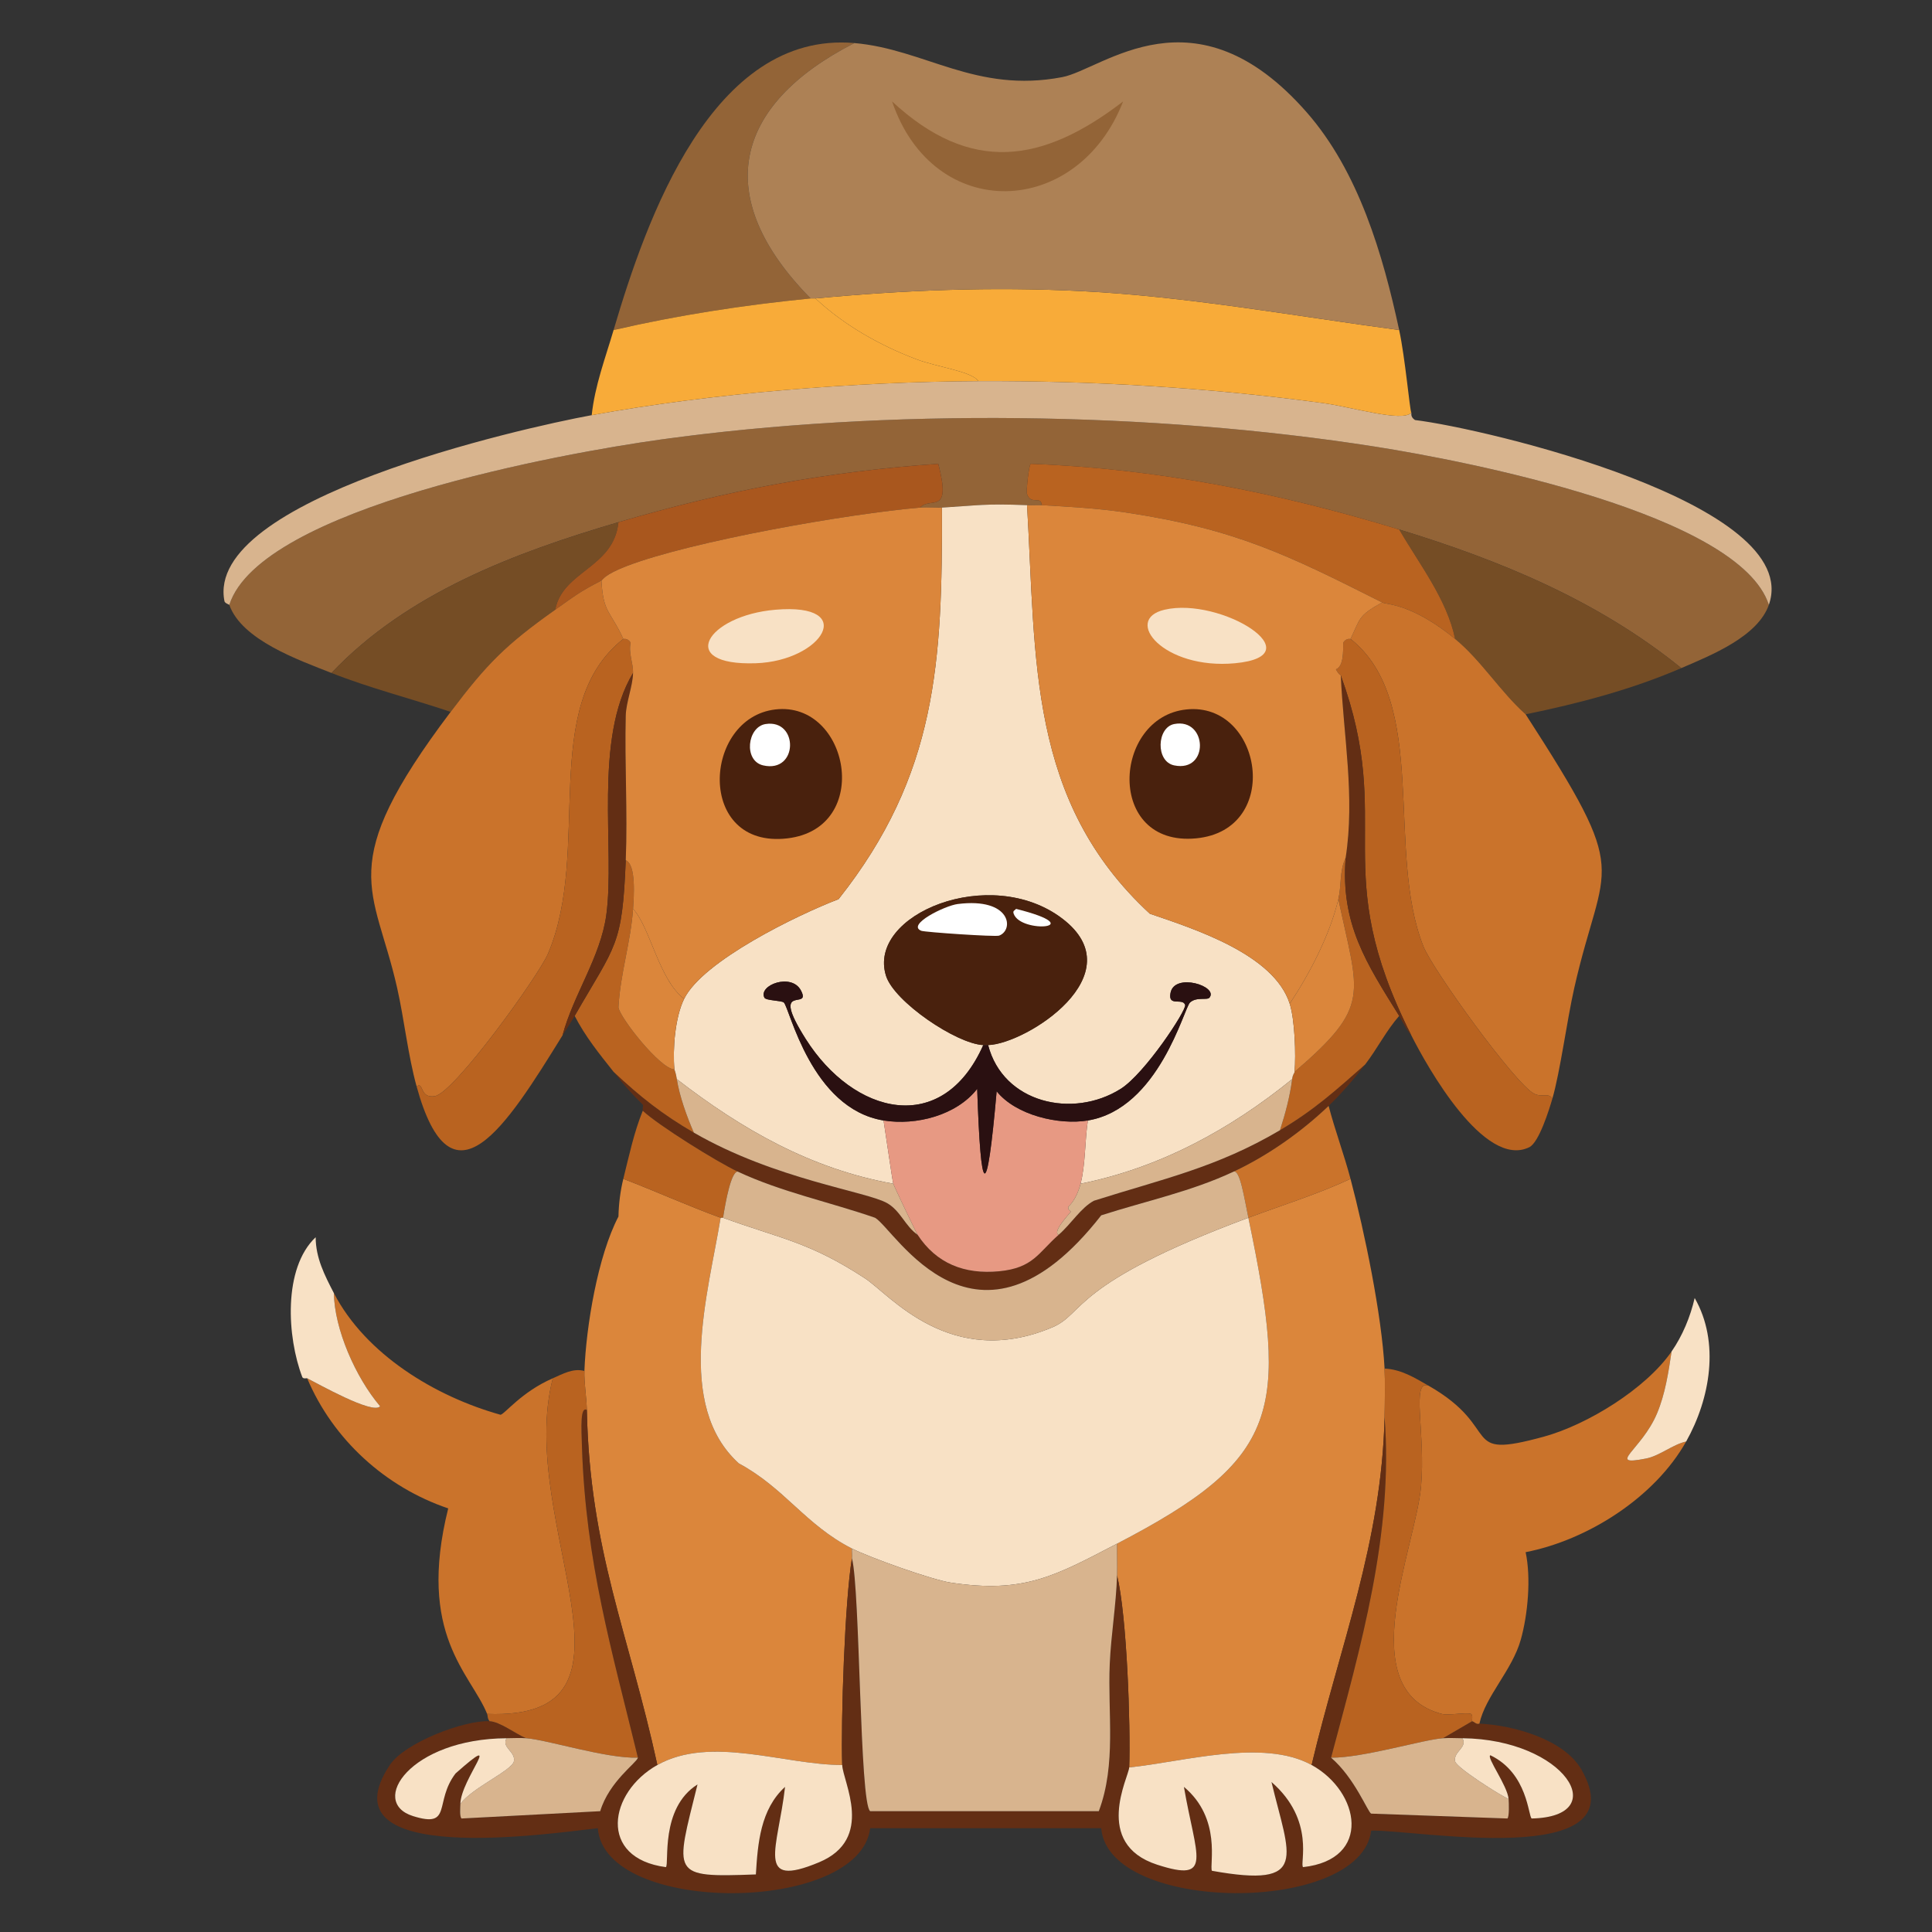<?xml version="1.0" encoding="UTF-8"?>
<svg id="Ebene_1" xmlns="http://www.w3.org/2000/svg" viewBox="0 0 256 256"><rect x="0" y="0" width="256" height="256" fill="#333333" stroke="none"/>
  <defs>
    <style>
      .cls-1 {
        fill: #2a1011;
      }

      .cls-2 {
        fill: #ad8155;
      }

      .cls-3 {
        fill: #db863b;
      }

      .cls-4 {
        fill: #632e14;
      }

      .cls-5 {
        fill: #fff;
      }

      .cls-6 {
        fill: #b96320;
      }

      .cls-7 {
        fill: #f8e1c5;
      }

      .cls-8 {
        fill: #754d25;
      }

      .cls-9 {
        fill: #ca732b;
      }

      .cls-10 {
        fill: #49210d;
      }

      .cls-11 {
        fill: #e79983;
      }

      .cls-12 {
        fill: #a9571e;
      }

      .cls-13 {
        fill: #936437;
      }

      .cls-14 {
        fill: #f8ab39;
      }

      .cls-15 {
        fill: #d8b48e;
      }
    </style>
  </defs>
  <g id="Generatives_Objekt">
    <g>
      <g>
        <path class="cls-13" d="M234.381,80.148c-1.483,4.232-7.697,6.693-11.602,8.379-11.004-8.923-23.947-14.264-37.383-18.369-15.872-4.85-32.153-8.084-48.823-8.701-.237.168-.632,3.602-.483,4.028.521,1.492,1.889.147,1.934,1.45-.638-.037-1.294.025-1.934,0-5.691-.225-6.316.026-11.279.322-.612.036-1.822-.092-2.9,0,1.379-1.52,4.229,1.172,2.417-5.801-14.853,1.018-28.184,3.561-42.378,7.734-13.741,4.04-27.966,9.374-38.027,19.98-4.34-1.714-11.898-4.369-13.535-9.023,4.118-12.858,44.284-20.125,57.202-21.914,29.915-4.142,64.932-3.721,94.746.967,11.963,1.881,48.161,8.906,52.046,20.947Z"/>
        <path class="cls-15" d="M129.644,50.5c15.182-.069,30.574.866,45.601,2.9,3.932.532,10.522,2.576,11.763,1.289.048.105-.162.529.483.967,9.22,1.112,51.588,11.085,46.89,24.492-3.885-12.041-40.083-19.066-52.046-20.947-29.814-4.688-64.831-5.109-94.746-.967-12.918,1.789-53.084,9.056-57.202,21.914-.013-.038-.59-.211-.644-.483-2.709-13.486,39.288-22.933,48.662-24.653,15.917-2.921,35.025-4.438,51.24-4.512Z"/>
        <path class="cls-8" d="M222.779,88.527c-6.58,2.842-13.601,4.687-20.625,6.123-3.32-2.955-5.912-7.176-9.346-9.99-1.077-5.228-4.74-9.907-7.412-14.502,13.435,4.105,26.379,9.446,37.383,18.369Z"/>
        <path class="cls-8" d="M81.949,69.191c-.618,6.092-7.391,6.43-8.379,11.602-6.54,4.638-9.01,7.11-13.857,13.535-5.265-1.777-10.608-3.11-15.791-5.156,10.062-10.606,24.287-15.94,38.027-19.98Z"/>
        <g>
          <path class="cls-14" d="M185.397,43.732c.803,3.724,1.383,10.453,1.611,10.957-1.241,1.287-7.831-.757-11.763-1.289-15.026-2.035-30.419-2.97-45.601-2.9-.929-1.32-5.365-1.823-8.218-2.9-4.813-1.818-9.603-4.519-13.374-8.057,11.776-1.116,23.45-1.57,35.288-.967,14.091.718,28.31,3.317,42.056,5.156Z"/>
          <path class="cls-13" d="M113.209,5.705c-16.233,8.292-18.902,20.555-5.801,33.838-8.801.871-17.508,2.204-26.104,4.189,4.309-14.612,13.044-39.654,31.904-38.027Z"/>
          <path class="cls-14" d="M107.408,39.543c.209-.021.435.02.644,0,3.771,3.537,8.561,6.239,13.374,8.057,2.852,1.077,7.288,1.58,8.218,2.9-16.215.074-35.323,1.591-51.24,4.512.419-3.918,1.8-7.547,2.9-11.279,8.596-1.986,17.302-3.318,26.104-4.189Z"/>
          <g>
            <path class="cls-2" d="M185.397,43.732c-13.746-1.84-27.965-4.439-42.056-5.156-11.839-.603-23.512-.149-35.288.967-.21.02-.435-.021-.644,0-13.101-13.283-10.432-25.546,5.801-33.838,9.348.806,16.081,6.708,27.554,4.512,5.383-1.031,17.55-12.266,32.388,4.673,6.876,7.85,10.09,18.837,12.246,28.843Z"/>
            <path class="cls-13" d="M118.204,13.44c10.402,9.635,19.913,8.234,30.615,0-6.02,15.504-25.11,16.209-30.615,0Z"/>
          </g>
        </g>
        <path class="cls-6" d="M185.397,70.158c2.672,4.595,6.335,9.274,7.412,14.502-5.762-4.724-9.044-4.519-9.668-4.834-12.47-6.285-19.446-9.741-33.999-11.924-3.64-.546-7.442-.755-11.118-.967-.045-1.303-1.412.042-1.934-1.45-.149-.427.246-3.861.483-4.028,16.671.617,32.951,3.851,48.823,8.701Z"/>
        <path class="cls-12" d="M121.91,67.258c-9.566.816-30.234,4.446-38.833,7.734-3.048,1.166-3.21,1.845-3.384,1.934-2.864,1.469-3.612,2.087-6.123,3.867.987-5.171,7.761-5.51,8.379-11.602,14.194-4.173,27.525-6.716,42.378-7.734,1.812,6.973-1.038,4.281-2.417,5.801Z"/>
      </g>
      <g>
        <path class="cls-3" d="M183.463,181.34c.075,1.413.036,4.85,0,6.445-.374,16.578-5.925,30.298-9.668,46.084-6.44-3.546-17.072-.39-24.17.322.197-5.437-.294-20.074-1.611-25.459.042-1.39-.03-2.799,0-4.189,21.631-11.244,22.788-17.404,17.402-43.184,4.519-1.684,9.157-3.111,13.535-5.156,1.863,7.046,4.13,17.987,4.512,25.137Z"/>
        <path class="cls-3" d="M95.484,161.359c-1.635,9.983-6.082,24.845,2.417,32.549,6.08,3.273,8.804,8.126,14.985,11.279-.043.415.067.886,0,1.289-.943,5.655-1.481,21.479-1.289,27.393-7.607.013-17.409-3.971-24.492,0-3.81-17.519-8.957-28.355-9.346-47.051-.033-1.61-.38-3.651-.322-5.156.228-5.914,1.763-15.21,4.512-20.464.038-1.673.243-3.379.644-4.995,4.308,1.649,8.556,3.58,12.891,5.156Z"/>
        <path class="cls-4" d="M77.76,186.818c.388,18.695,5.536,29.531,9.346,47.051-6.465,3.625-7.898,12.343,1.128,13.535.479-.383-.817-7.804,4.189-10.957-2.985,12.062-3.665,12.339,7.734,11.924.251-4.114.601-8.63,3.867-11.602-.927,8.175-4.04,13.566,4.512,9.99,7.413-3.1,3.133-10.676,3.062-12.891-.192-5.914.346-21.738,1.289-27.393,1.09,4.132,1.008,32.53,2.417,33.516h30.293c2.348-6.237,1.165-12.947,1.45-19.497.17-3.909.849-7.829.967-11.763,1.318,5.385,1.808,20.022,1.611,25.459-.045,1.234-4.874,10.11,3.706,12.891,7.524,2.438,5.133-1.039,3.545-10.312,5.038,4.212,3.353,10.323,3.706,11.118,13.045,2.346,10.264-1.839,7.896-11.763,5.88,5.123,3.683,10.907,4.189,11.279,9.189-1.013,7.551-9.998,1.128-13.535,3.743-15.786,9.294-29.506,9.668-46.084,1.199,15.411-3.174,30.421-7.09,45.117,3.138,2.681,4.883,7.256,5.317,7.412l18.047.644c.265-.188.202-2.111.161-2.578-.157-1.792-2.974-5.542-2.417-5.801,4.999,2.396,5.011,8.153,5.479,8.379,10.842-.229,4.396-10.492-9.185-10.635-.845-.009-1.738-.057-2.578,0l3.867-2.256c.354.099.51.454.967.322,4.49.217,11.229,2.07,13.535,6.123,7.619,13.39-22.212,7.871-27.876,8.057-1.384,11.177-34.833,11.015-35.772-.322h-30.615c-1.38,11.361-35.164,11.595-36.094,0-5.839.628-36.676,5.332-27.554-8.379,1.959-2.945,9.824-5.953,13.213-5.801,1.367.061,3.474,1.689,4.834,2.256-.839-.06-1.733-.005-2.578,0-12.774.081-18.297,8.466-12.407,10.312,5.283,1.656,2.755-1.847,5.64-5.64,6.725-5.958.702.69.644,4.028-.008.442-.125,1.731.161,1.934l18.369-.967c1.179-3.934,4.856-6.426,4.995-7.09-3.512-14.427-6.903-25.879-7.412-41.089-.093-2.788-.233-5.465.644-4.995Z"/>
        <g>
          <path class="cls-9" d="M73.248,182.629c-4.965,19.206,14.342,45.37-8.701,44.473-2.175-5.365-9.34-10.471-5.156-27.231-8.332-2.818-15.274-9.144-18.691-17.241,1.292.647,8.766,4.877,9.668,3.706-3.241-3.8-6.062-10.23-6.123-14.985,4.215,8.127,13.448,13.704,22.075,16.113.54-.061,2.769-3.029,6.929-4.834Z"/>
          <path class="cls-6" d="M77.438,181.662c-.058,1.505.289,3.546.322,5.156-.878-.47-.738,2.208-.644,4.995.509,15.21,3.9,26.662,7.412,41.089-4.28.124-11.963-2.372-14.824-2.578-1.36-.567-3.467-2.194-4.834-2.256-.295-.34-.23-.74-.322-.967,23.043.897,3.736-25.266,8.701-44.473,1.289-.559,2.699-1.379,4.189-.967Z"/>
        </g>
        <g>
          <path class="cls-9" d="M223.424,191.008c-4.15,7.39-13.024,13.052-21.27,14.663.734,3.417.297,8.262-.644,11.602-1.141,4.048-4.702,7.503-5.479,11.118-.457.132-.613-.224-.967-.322-.057-.016.15-.847-.161-.967-.609-.235-2.998.23-3.867,0-11.947-3.162-3.481-21.987-2.739-30.132.632-6.948-1.351-14.173.967-13.374,10.09,5.751,3.89,9.898,15.308,6.768,5.763-1.58,13.493-6.336,16.919-11.279-.408,2.752-.845,5.638-1.934,8.218-2.061,4.886-6.834,7.009-1.45,5.962,1.802-.351,3.527-1.861,5.317-2.256Z"/>
          <path class="cls-6" d="M189.264,183.596c-2.318-.799-.335,6.426-.967,13.374-.741,8.145-9.208,26.969,2.739,30.132.87.23,3.258-.235,3.867,0,.311.12.104.951.161.967l-3.867,2.256c-2.603.176-10.63,2.617-14.824,2.578,3.916-14.697,8.289-29.706,7.09-45.117.036-1.595.075-5.032,0-6.445,2.215.108,3.958,1.206,5.801,2.256Z"/>
        </g>
        <path class="cls-4" d="M180.885,141.057c-1.464,1.904-3.101,3.824-4.834,5.479-3.629,3.463-8.006,6.553-12.568,8.701-5.625,2.649-11.688,3.909-17.564,5.801-16.641,21.29-27.316,1.825-29.971.322-6.037-2.095-12.394-3.401-18.208-6.123-2.772-1.298-10.556-6.158-12.568-8.057-.08-.075.093-.715,0-.806-1.527-1.486-2.551-2.693-3.867-4.351,3.477,3.269,6.504,5.671,10.635,8.057,10.73,6.197,22.914,7.79,25.62,9.346,1.77,1.018,2.392,3.061,4.028,4.189,2.489,3.808,6.214,5.272,10.796,4.834,4.544-.435,5.196-2.465,7.896-4.834,1.726-1.514,2.919-3.562,4.673-4.512,9.166-2.912,16.215-4.371,24.653-9.346,4.518-2.664,7.379-5.266,11.279-8.701Z"/>
        <path class="cls-6" d="M83.883,120.432c-.303,4.406-1.706,8.631-1.934,13.052.2,1.391,5.552,8.175,7.412,8.218.006.066.185.38.322,1.289.331,2.202,1.346,5.026,2.256,7.09-4.13-2.385-7.158-4.788-10.635-8.057-1.903-2.396-3.747-4.674-5.156-7.412,5.479-9.536,6.302-9.192,6.768-20.625,1.397.576,1.076,4.85.967,6.445Z"/>
        <path class="cls-6" d="M185.397,134.611c-1.734,1.982-2.9,4.35-4.512,6.445-3.901,3.436-6.761,6.037-11.279,8.701.72-2.261,1.303-4.393,1.611-6.768.09-.692.305-.762.322-.967,10.223-8.783,8.504-10.094,5.801-22.881.426-1.813.133-3.757.967-5.479-.692,8.793,2.758,13.98,7.09,20.947Z"/>
        <path class="cls-9" d="M178.951,156.203c-4.378,2.045-9.016,3.473-13.535,5.156-.543-2.601-1.094-6.325-1.934-6.123,4.563-2.149,8.939-5.238,12.568-8.701.844,3.24,2.046,6.437,2.9,9.668Z"/>
        <path class="cls-7" d="M44.244,171.35c.061,4.756,2.882,11.185,6.123,14.985-.902,1.171-8.376-3.059-9.668-3.706-.017-.04-.534.128-.644-.161-2.017-5.261-2.582-14.407,1.772-18.53.005,2.735,1.183,5.034,2.417,7.412Z"/>
        <path class="cls-6" d="M97.74,155.236c-.866.05-1.587,3.896-1.934,6.123-.095-.035-.227.035-.322,0-4.335-1.576-8.582-3.507-12.891-5.156.753-3.032,1.401-6.117,2.578-9.023,2.013,1.899,9.796,6.758,12.568,8.057Z"/>
        <path class="cls-7" d="M223.424,191.008c-1.79.395-3.516,1.905-5.317,2.256-5.383,1.047-.611-1.076,1.45-5.962,1.088-2.58,1.526-5.466,1.934-8.218,1.452-2.095,2.487-4.595,3.062-7.09,3.363,5.855,2.059,13.339-1.128,19.014Z"/>
        <g>
          <path class="cls-9" d="M79.693,76.926c.23,4.352,1.197,3.995,2.9,7.734-11.301,8.901-4.114,27.975-9.99,41.733-1.238,2.898-12.419,18.438-14.985,18.852-2.088.337-1.423-1.989-2.417-1.289-1.149-4.175-1.622-8.797-2.578-13.052-3.022-13.452-8.469-15.956,7.09-36.577,4.848-6.425,7.317-8.897,13.857-13.535,2.511-1.781,3.259-2.398,6.123-3.867Z"/>
          <path class="cls-6" d="M83.883,89.172c-5.303,8.818-2.356,23.37-3.545,32.065-.763,5.58-4.383,10.608-5.801,15.952-7.518,12.174-14.71,23.576-19.336,6.768.994-.7.329,1.626,2.417,1.289,2.566-.414,13.748-15.955,14.985-18.852,5.876-13.759-1.31-32.833,9.99-41.733.022.049.518-.183.967.483-.301,1.379.348,2.714.322,4.028Z"/>
          <path class="cls-4" d="M82.916,113.986c-.465,11.433-1.288,11.089-6.768,20.625-.48.836-1.095,1.741-1.611,2.578,1.418-5.344,5.038-10.373,5.801-15.952,1.188-8.695-1.758-23.247,3.545-32.065-.035,1.748-.922,3.872-.967,5.64-.162,6.377.259,12.809,0,19.175Z"/>
        </g>
        <g>
          <path class="cls-9" d="M192.809,84.66c3.433,2.815,6.026,7.035,9.346,9.99,14.269,22.084,10.378,18.885,6.445,36.255-.973,4.3-1.868,11.114-2.9,14.663-.552-.847-1.349-.1-2.417-.644-2.518-1.284-13.443-16.438-14.663-19.497-5.059-12.68.833-32.436-9.668-40.767,1.308-2.705.975-3.059,4.189-4.834.624.315,3.905.11,9.668,4.834Z"/>
          <path class="cls-6" d="M178.951,84.66c10.501,8.331,4.609,28.087,9.668,40.767,1.221,3.059,12.145,18.213,14.663,19.497,1.067.544,1.865-.202,2.417.644-.419,1.441-1.77,5.814-3.062,6.445-5.949,2.905-13.542-10.686-15.63-14.824-11.205-22.207-2.068-27.744-9.346-47.695-.002-.051-.233-.023-.644-.806,1.023-.391.959-2.401.967-3.545.449-.666.943-.435.967-.483Z"/>
          <path class="cls-4" d="M187.008,137.19c-.669-.747-1.087-1.736-1.611-2.578-4.332-6.967-7.782-12.154-7.09-20.947,1.254-8.107-.292-16.191-.644-24.17,7.277,19.951-1.86,25.489,9.346,47.695Z"/>
        </g>
        <path class="cls-7" d="M136.09,66.936c1.204,20.498.095,39.198,16.274,54.141,5.918,2.019,16.454,5.383,18.53,11.924.68,2.142.833,6.734.644,9.023-.017.205-.233.275-.322.967-8.221,6.668-17.535,11.757-28.037,13.857.655-2.471.568-5.796.967-8.379,9.42-1.564,12.74-14.901,13.535-15.63.858-.786,2.273-.271,2.578-.644,1.23-1.506-4.616-3.362-5.156-.644-.384,1.93,1.615.607,1.934,1.611.213.673-5.337,9.103-8.54,11.118-6.365,4.005-15.585,1.875-17.564-5.801,5.054-.157,19.525-9.379,9.829-16.758-9.532-7.255-25.913-.561-23.364,7.573,1.08,3.445,9.331,9.02,12.891,9.185-5.42,12.208-17.164,9.245-23.525-.806-4.902-7.744.864-3.608-.644-6.445-1.244-2.341-5.665-.697-4.834.967.202.404,2.29.371,2.578.644.777.737,3.605,14.069,13.213,15.63.253,1.558,1.164,7.974,1.289,8.379-10.909-1.956-20.017-7.17-28.682-13.857-.137-.91-.316-1.223-.322-1.289-.242-2.712.087-6.899,1.289-9.346,2.471-5.031,15.02-11.131,20.464-13.213,13.08-16.522,13.754-31.444,13.696-51.885,4.963-.296,5.588-.547,11.279-.322Z"/>
        <path class="cls-7" d="M165.416,161.359c5.385,25.78,4.228,31.939-17.402,43.184-8.216,4.271-12.325,6.648-22.075,5.156-2.466-.377-10.694-3.309-13.052-4.512-6.181-3.153-8.905-8.006-14.985-11.279-8.499-7.704-4.052-22.566-2.417-32.549.095.035.228-.035.322,0,7.613,2.78,11.401,3.171,18.852,8.057,3.225,2.114,11.298,12.182,24.814,6.445,4.281-1.817,2.448-5.749,25.942-14.502Z"/>
        <path class="cls-15" d="M148.014,204.543c-.03,1.391.042,2.8,0,4.189-.118,3.934-.796,7.853-.967,11.763-.285,6.55.898,13.261-1.45,19.497h-30.293c-1.409-.986-1.327-29.384-2.417-33.516.067-.403-.043-.874,0-1.289,2.358,1.203,10.586,4.134,13.052,4.512,9.75,1.492,13.859-.885,22.075-5.156Z"/>
        <path class="cls-7" d="M173.795,233.869c6.423,3.537,8.061,12.522-1.128,13.535-.506-.372,1.69-6.157-4.189-11.279,2.369,9.924,5.149,14.109-7.896,11.763-.353-.796,1.333-6.906-3.706-11.118,1.589,9.274,3.979,12.751-3.545,10.312-8.58-2.78-3.751-11.657-3.706-12.891,7.098-.712,17.73-3.869,24.17-.322Z"/>
        <path class="cls-7" d="M111.598,233.869c.072,2.214,4.352,9.791-3.062,12.891-8.552,3.576-5.439-1.815-4.512-9.99-3.266,2.971-3.616,7.487-3.867,11.602-11.399.415-10.719.138-7.734-11.924-5.006,3.153-3.711,10.574-4.189,10.957-9.026-1.193-7.593-9.91-1.128-13.535,7.083-3.971,16.885.013,24.492,0Z"/>
        <g>
          <path class="cls-15" d="M69.703,230.324c2.861.206,10.544,2.702,14.824,2.578-.139.664-3.817,3.156-4.995,7.09l-18.369.967c-.286-.203-.169-1.492-.161-1.934,1.538-2.132,6.843-4.423,7.09-5.64.264-1.298-1.691-1.824-.967-3.062.845-.005,1.739-.06,2.578,0Z"/>
          <path class="cls-7" d="M67.125,230.324c-.724,1.238,1.231,1.763.967,3.062-.247,1.217-5.552,3.508-7.09,5.64.058-3.338,6.081-9.986-.644-4.028-2.885,3.792-.356,7.296-5.64,5.64-5.89-1.847-.366-10.232,12.407-10.312Z"/>
        </g>
        <g>
          <path class="cls-15" d="M193.775,230.324c.724,1.239-1.229,1.76-.967,3.062.165.821,5.867,4.444,7.09,4.995.041.467.104,2.39-.161,2.578l-18.047-.644c-.434-.157-2.18-4.731-5.317-7.412,4.195.039,12.221-2.402,14.824-2.578.84-.057,1.733-.009,2.578,0Z"/>
          <path class="cls-7" d="M199.898,238.381c-1.222-.551-6.924-4.175-7.09-4.995-.262-1.301,1.69-1.823.967-3.062,13.581.142,20.027,10.406,9.185,10.635-.467-.226-.479-5.983-5.479-8.379-.556.259,2.26,4.008,2.417,5.801Z"/>
        </g>
        <path class="cls-15" d="M97.74,155.236c5.814,2.722,12.171,4.029,18.208,6.123,2.655,1.503,13.33,20.968,29.971-.322,5.876-1.892,11.939-3.152,17.564-5.801.84-.202,1.39,3.522,1.934,6.123-23.494,8.753-21.661,12.685-25.942,14.502-13.517,5.737-21.59-4.331-24.814-6.445-7.452-4.886-11.24-5.276-18.852-8.057.346-2.227,1.068-6.073,1.934-6.123Z"/>
        <path class="cls-11" d="M144.147,148.469c-.399,2.583-.312,5.908-.967,8.379-.601,2.268-1.542,2.903-1.611,3.062-.154.354.338.612.322.644-.082.172-2.546,2.706-1.611,3.062-2.7,2.369-3.352,4.399-7.896,4.834-4.582.438-8.307-1.026-10.796-4.834-.229-.349-3.112-6.41-3.223-6.768-.125-.405-1.037-6.821-1.289-8.379,4.329.703,9.688-.691,12.407-4.189.483,14.374,1.255,15.393,2.578.322,2.538,3.166,8.221,4.509,12.085,3.867Z"/>
        <path class="cls-15" d="M171.217,142.99c-.308,2.374-.892,4.507-1.611,6.768-8.438,4.975-15.487,6.433-24.653,9.346-1.754.95-2.947,2.997-4.673,4.512-.934-.355,1.53-2.89,1.611-3.062.015-.033-.477-.29-.322-.644.069-.159,1.01-.794,1.611-3.062,10.502-2.1,19.816-7.19,28.037-13.857Z"/>
        <path class="cls-15" d="M118.365,156.848c.111.358,2.994,6.418,3.223,6.768-1.637-1.129-2.258-3.172-4.028-4.189-2.706-1.556-14.89-3.149-25.62-9.346-.91-2.064-1.925-4.888-2.256-7.09,8.665,6.687,17.772,11.902,28.682,13.857Z"/>
        <path class="cls-3" d="M90.65,132.356c-1.202,2.447-1.531,6.634-1.289,9.346-1.86-.042-7.212-6.827-7.412-8.218.227-4.42,1.631-8.646,1.934-13.052,2.273,2.431,3.411,9.375,6.768,11.924Z"/>
        <path class="cls-3" d="M171.539,142.023c.189-2.289.035-6.882-.644-9.023,2.668-4.035,5.334-9.134,6.445-13.857,2.704,12.787,4.423,14.098-5.801,22.881Z"/>
        <path class="cls-1" d="M130.289,138.478c.212.01.432.007.644,0,1.978,7.676,11.198,9.806,17.564,5.801,3.203-2.015,8.754-10.445,8.54-11.118-.319-1.004-2.317.319-1.934-1.611.54-2.718,6.387-.862,5.156.644-.305.373-1.72-.141-2.578.644-.796.729-4.115,14.066-13.535,15.63-3.864.641-9.547-.702-12.085-3.867-1.323,15.071-2.095,14.052-2.578-.322-2.72,3.499-8.079,4.893-12.407,4.189-9.608-1.561-12.436-14.893-13.213-15.63-.288-.273-2.376-.241-2.578-.644-.832-1.664,3.59-3.308,4.834-.967,1.508,2.838-4.257-1.298.644,6.445,6.362,10.051,18.105,13.014,23.525.806Z"/>
        <g>
          <path class="cls-10" d="M130.934,138.478c-.212.007-.433.01-.644,0-3.559-.164-11.811-5.739-12.891-9.185-2.549-8.134,13.832-14.828,23.364-7.573,9.696,7.379-4.776,16.601-9.829,16.758Z"/>
          <path class="cls-5" d="M126.905,119.787c7.09-.892,7.493,3.446,5.479,4.189-.485.179-9.833-.453-10.312-.644-1.991-.794,3.115-3.329,4.834-3.545Z"/>
          <path class="cls-5" d="M134.64,120.432c10.019,2.517.625,3.355-.322.644-.146-.418.118-.406.322-.644Z"/>
        </g>
        <g>
          <path class="cls-3" d="M138.023,66.936c3.676.212,7.478.421,11.118.967,14.553,2.183,21.529,5.639,33.999,11.924-3.214,1.775-2.881,2.129-4.189,4.834-.024.049-.518-.183-.967.483-.008,1.144.057,3.154-.967,3.545.411.783.642.754.644.806.353,7.979,1.899,16.062.644,24.17-.834,1.721-.54,3.666-.967,5.479-1.111,4.724-3.777,9.822-6.445,13.857-2.076-6.541-12.612-9.905-18.53-11.924-16.18-14.943-15.07-33.642-16.274-54.141.639.025,1.296-.037,1.934,0Z"/>
          <path class="cls-7" d="M154.298,80.793c7.463-1.754,20.033,6.091,9.346,7.09-9.443.883-14.926-5.779-9.346-7.09Z"/>
          <g>
            <path class="cls-10" d="M157.198,94.006c10.052-1.059,12.821,15.983,1.289,17.08-11.996,1.141-11.091-16.047-1.289-17.08Z"/>
            <path class="cls-5" d="M155.587,95.939c4.407-.857,4.683,6.447,0,5.479-2.499-.517-2.304-5.03,0-5.479Z"/>
          </g>
        </g>
        <g>
          <path class="cls-3" d="M124.811,67.258c.058,20.441-.616,35.362-13.696,51.885-5.444,2.082-17.992,8.182-20.464,13.213-3.356-2.549-4.494-9.493-6.768-11.924.11-1.596.43-5.869-.967-6.445.259-6.365-.162-12.798,0-19.175.045-1.767.932-3.892.967-5.64.026-1.314-.624-2.649-.322-4.028-.449-.667-.944-.434-.967-.483-1.704-3.739-2.67-3.383-2.9-7.734.173-.089.336-.768,3.384-1.934,8.599-3.289,29.267-6.918,38.833-7.734,1.078-.092,2.288.036,2.9,0Z"/>
          <path class="cls-7" d="M102.735,80.793c11.064-.947,6.245,6.79-2.578,7.09-10.646.362-6.502-6.313,2.578-7.09Z"/>
          <g>
            <path class="cls-10" d="M102.735,94.006c9.78-1.143,12.975,15.732,1.611,17.08-12.13,1.439-11.261-15.952-1.611-17.08Z"/>
            <path class="cls-5" d="M101.446,95.939c4.395-.686,4.348,6.55-.322,5.479-2.63-.604-2.118-5.097.322-5.479Z"/>
          </g>
        </g>
      </g>
    </g>
  </g>
</svg>